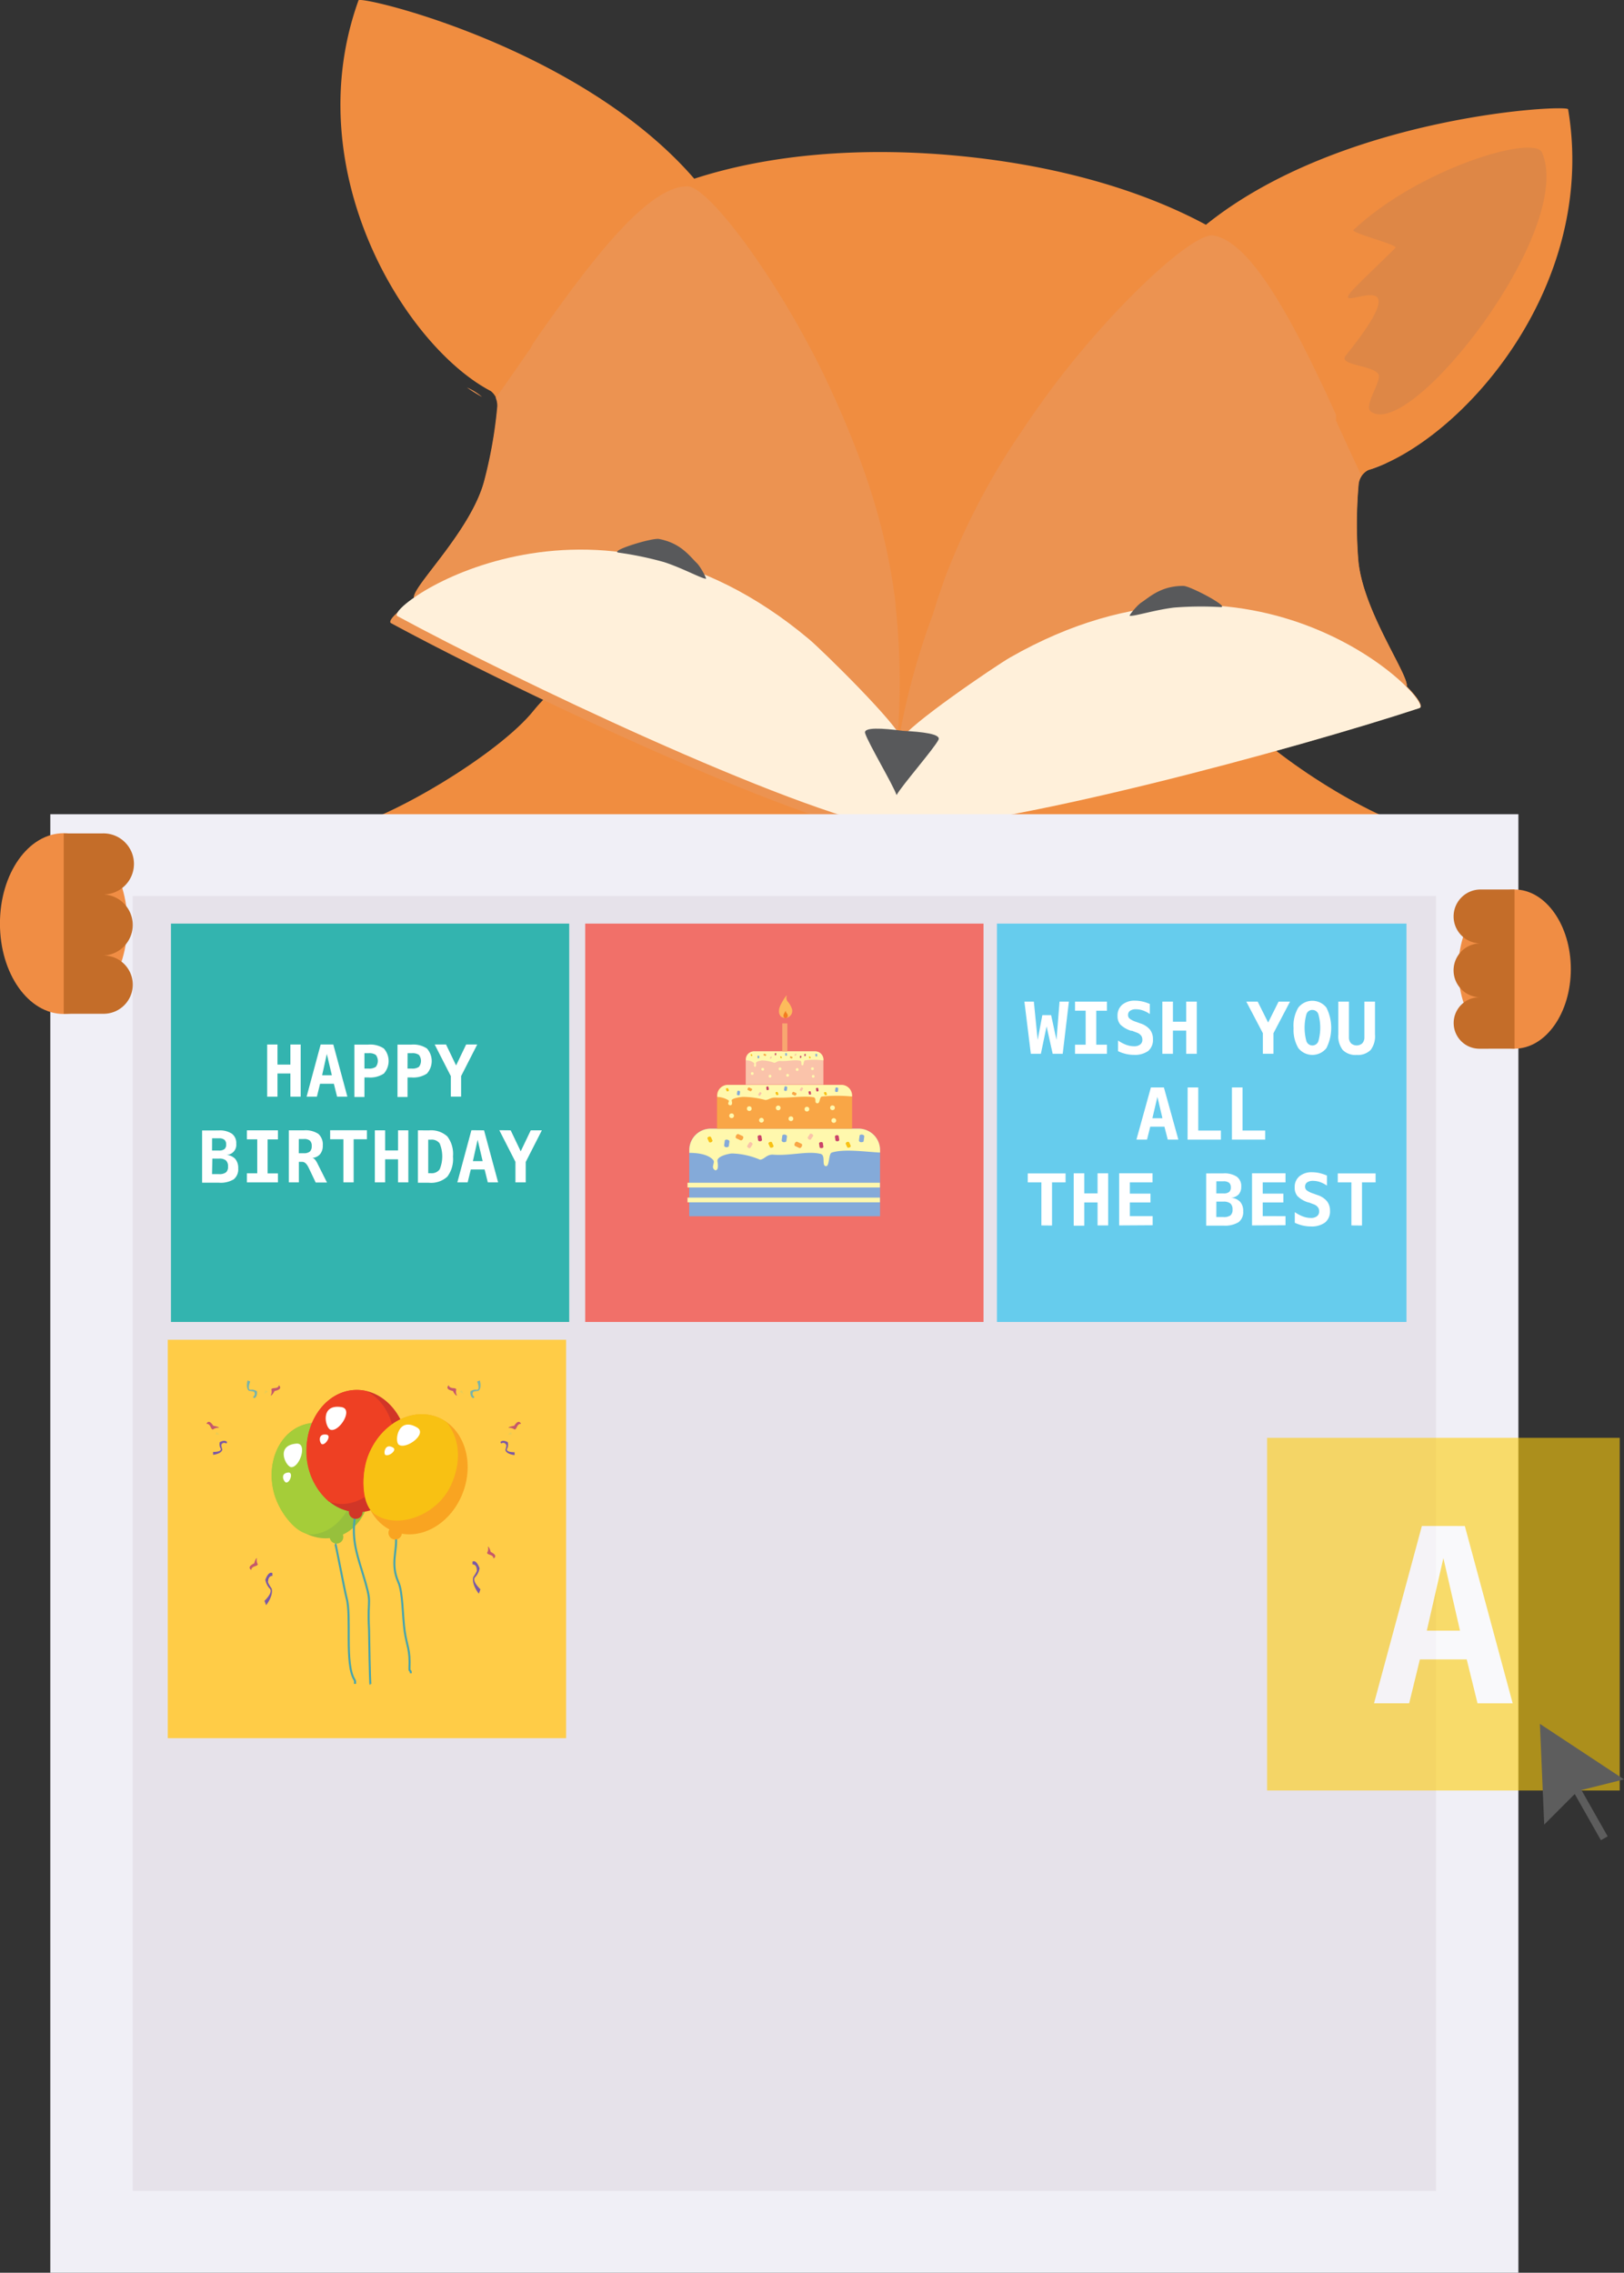 <svg id="Layer_1" data-name="Layer 1" xmlns="http://www.w3.org/2000/svg" viewBox="0 0 323.42 452.61"><rect x="0" y="0" width="323.42" height="452.61" fill="#333333" stroke="none"/><defs><style>.cls-1{fill:#f08d40;}.cls-1,.cls-14,.cls-15,.cls-16,.cls-17,.cls-19,.cls-2,.cls-20,.cls-22,.cls-23,.cls-26,.cls-27,.cls-28,.cls-3,.cls-30,.cls-31,.cls-32,.cls-33,.cls-34,.cls-35,.cls-4,.cls-5,.cls-8,.cls-9{fill-rule:evenodd;}.cls-2{fill:#ec9351;}.cls-3{fill:#fff0da;}.cls-4{fill:#58595b;}.cls-5{fill:#de8746;}.cls-6{fill:#f0eff6;}.cls-7{fill:#e6e2ea;}.cls-8{fill:#f08d44;}.cls-9{fill:#c46d29;}.cls-10{fill:#33b4af;}.cls-11,.cls-28{fill:#fff;}.cls-12{fill:#66cced;}.cls-13{fill:#f17069;}.cls-14{fill:#84aad9;}.cls-15,.cls-21{fill:#fff8ad;}.cls-16{fill:#f9a646;}.cls-17{fill:#fac3aa;}.cls-18{fill:#f8a770;}.cls-19{fill:#fcbb5b;}.cls-20{fill:#f37b20;}.cls-22{fill:#f8c113;}.cls-23{fill:#ca436a;}.cls-24{fill:#ffcc47;}.cls-25{fill:#97c03c;}.cls-26{fill:#a5cd39;}.cls-27{fill:none;stroke:#47a4ad;stroke-miterlimit:2.61;stroke-width:0.4px;}.cls-29{fill:#d13627;}.cls-30{fill:#ee4023;}.cls-31{fill:#f9a421;}.cls-32{fill:#77b3ab;}.cls-33{fill:#eacc55;}.cls-34{fill:#c5596a;}.cls-35{fill:#7b59a4;}.cls-36{opacity:0.6;}.cls-37{fill:#fdcd0d;}.cls-38{fill:#5d5d5d;}</style></defs><title>step2</title><path class="cls-1" d="M586.91,379.94c-53.38-2.25-129.55-29.09-108.15-33.27,9.7-1.9,31.59-15,38.49-23.62,12.12-15.1,38.34-15.67,69.66-15.7s57.53.6,69.66,15.7c6.88,8.58,27.61,21.72,37.33,23.62,21.38,4.19-53.63,31-107,33.27" transform="translate(-410.99 -181.53)"/><path class="cls-1" d="M589,345.57c-19.88-1.79-82.45-30.95-95.47-44.82-1.41-1.51,11.29-13.23,14-23.64a89.84,89.84,0,0,0,2.56-14.62,3.6,3.6,0,0,0-1.36-3.08c-17-8.89-38.6-43.81-26.34-77.82.35-1,44.12,9.25,66.86,35.53,15.12-4.92,33.24-6.31,51.77-4.63s36.13,6.26,50.13,13.8c27.07-21.8,71.95-24,72.13-23,6,35.66-21.53,66.15-39.81,71.87a3.58,3.58,0,0,0-1.9,2.79,90,90,0,0,0-.09,14.83c.76,10.73,11.16,24.53,9.51,25.76-15.29,11.32-82.06,28.85-102,27.06" transform="translate(-410.99 -181.53)"/><path class="cls-2" d="M493.46,300.53c-.32-2.21,11.49-13.42,14-23.42a89.84,89.84,0,0,0,2.56-14.62,4.15,4.15,0,0,0-.3-1.72c2.13-2.93,4.48-6.36,7-10l0,0,0,0,0,0,0,0,.06-.09,0,0,0,0,0,0,0,0,0,0,0,0,0,0,0,0,0,0,0,0h0l0,0,0,0,0,0,0,0,0,0,0,0,0-.05,0,0,0,0,0,0,0,0,0,0,0,0,0-.05,0,0,0,0,0,0,.3-.44,0,0,0,0,0,0,0-.05,0,0,0,0,0-.05,0,0,0,0,0,0c1.33-1.93,2.7-3.9,4.12-5.85.14-.19.29-.38.42-.59,9.21-12.82,19.22-25.12,26.33-24.95,4.32.1,18.55,19.28,27.9,39.2,6.77,14.42,10.82,26.8,12.81,39.08h0c.06.34.12.68.17,1v0c.06.42.12.86.18,1.28h0c.06.43.13.86.18,1.29h0c.06.44.1.87.15,1.3h0l0,.33h0a141.54,141.54,0,0,1,.39,26.38l0,.26h0v.09h0c0,.2,0,.39,0,.58h0c-.44,5.86-1.14,12-2.08,18.62-20.93-3.8-76.1-30.11-98.78-42.43-.62-.33.61-1.83,3.32-3.7m97-1.48.15,1.3c-.05-.43-.1-.86-.15-1.3m-82.2-39.87a10.83,10.83,0,0,0-3-1.87,31.58,31.58,0,0,0,3,1.87" transform="translate(-410.99 -181.53)"/><path class="cls-2" d="M597.37,295.3l0,.06Zm-2.1,6.38,0,0h0Zm18-36.86h0Zm77.84,53.49c.69-2.11-8.92-15.24-9.67-25.55a91.78,91.78,0,0,1,.1-14.83,3.91,3.91,0,0,1,.6-1.64c-1.56-3.27-3.28-7.05-5.09-11l0-.05,0,0,0,0,0,0,0-.05,0,0,0,0,0,0v0l0-.06,0,0,0,0,0-.05,0,0,0,0v0l0-.05v-.09l0,0,0,0v0l0,0,0-.05,0-.06,0,0,0,0,0,0,0-.05v0l0,0,0-.05,0,0,0,0,0,0,0,0v0l0-.07,0,0,0,0v-.05l0,0,0-.05v0l0-.05,0-.09,0,0,0,0,0-.05,0,0v0l0-.05,0-.05v0l0-.05,0,0h0v0l0-.05,0,0,0,0,0-.05,0,0,0,0c-.9-2-1.81-4-2.76-6h0v0h0l-.22-.44h0v0h0l0,0h0c-6.76-14.25-14.44-28.15-21.46-29.25-4.25-.66-21.7,15.66-34.45,33.6-1.18,1.67-2.33,3.31-3.39,4.93h0a139.25,139.25,0,0,0-15.9,30.47l0,.06c-.07.22-.15.45-.24.69h0c-.12.32-.23.64-.34,1h0c-.14.42-.28.83-.43,1.24h0c-.31.94-.6,1.88-.89,2.83h0c-.06.19-.11.38-.17.56l0,0A141.63,141.63,0,0,0,590.32,327l0,.24h0v0h0v.1h0v0h0c0,.18,0,.36-.06.55h0c-.63,5.85-1,12-1.29,18.69,21.28,0,80.25-16,104.77-24.11.66-.22-.26-1.91-2.58-4.24M683.91,275a11.37,11.37,0,0,1,3.28-1.31,34.82,34.82,0,0,1-3.28,1.31" transform="translate(-410.99 -181.53)"/><path class="cls-3" d="M588.92,346.66c-20.93-3.8-76.1-30.11-98.78-42.43-3-1.64,38.75-31.73,82,4.62,2.64,2.22,17.9,17.21,18.39,19.88,1-2.54,18.64-14.56,21.65-16.28,49-28,84.78,9,81.5,10.1-24.51,8.07-83.48,24.11-104.77,24.11" transform="translate(-410.99 -181.53)"/><path class="cls-4" d="M590.7,327.07c4,.19,7.8.64,7.18,1.8-.92,1.81-7.32,9.13-8.34,11-.66-2-5.66-10.36-6.26-12.33-.38-1.24,3.46-1,7.41-.48" transform="translate(-410.99 -181.53)"/><path class="cls-5" d="M718.09,211.91c-1.56-3.64-24.47,3.13-37.55,15.41-.67.62,9,2.94,8.35,3.57-2.49,2.52-5.9,5.65-8.45,8.33-5.64,6,15.13-7.46-1.46,13.15-1.58,1.95,5.63,1.88,6.56,3.75.62,1.27-3,6.19-1.57,7.34,7.77,6.1,40.79-36.06,34.12-51.55" transform="translate(-410.99 -181.53)"/><path class="cls-4" d="M638.35,301.47c-.91.59-2.61,2.68-2.36,2.7,1,.1,4.9-1.16,8.78-1.64a68.12,68.12,0,0,1,9.33-.1c1.83,0-6.07-4.21-7.44-4.22-4.4,0-6.57,2.1-8.3,3.26" transform="translate(-410.99 -181.53)"/><path class="cls-4" d="M549.78,293.68c.76.76,2,3.13,1.79,3.11-1-.1-4.59-2.09-8.3-3.31a67.65,67.65,0,0,0-9.13-1.9c-1.79-.36,6.76-3,8.11-2.71,4.32.83,6,3.33,7.53,4.81" transform="translate(-410.99 -181.53)"/><rect class="cls-6" x="10.02" y="162.15" width="292.37" height="290.46"/><rect class="cls-7" x="26.43" y="178.45" width="259.55" height="257.86"/><path class="cls-8" d="M701.42,374.52c0-8.75,5-15.85,11.19-15.85s11.21,7.1,11.21,15.85-5,15.85-11.21,15.85-11.19-7.1-11.19-15.85" transform="translate(-410.99 -181.53)"/><path class="cls-9" d="M712.61,390.37v-31.7h-6.77a5.36,5.36,0,0,0,0,10.73,5.37,5.37,0,0,0,0,10.74h-.23a5.12,5.12,0,1,0,0,10.24Z" transform="translate(-410.99 -181.53)"/><path class="cls-8" d="M436.36,365.46c0-9.92-5.68-18-12.69-18s-12.69,8-12.69,18,5.69,18,12.69,18,12.69-8,12.69-18" transform="translate(-410.99 -181.53)"/><path class="cls-9" d="M423.68,383.42V347.5h7.66a6.08,6.08,0,1,1,0,12.15,6.08,6.08,0,0,1,0,12.17h.29a5.8,5.8,0,0,1,0,11.6Z" transform="translate(-410.99 -181.53)"/><rect class="cls-10" x="34.05" y="183.93" width="79.31" height="79.33"/><path class="cls-11" d="M466.25,389.54v4h2.57v-4h2.05v10.39h-2.05v-4.62h-2.57v4.62H464.2V389.54Z" transform="translate(-410.99 -181.53)"/><path class="cls-11" d="M477.37,389.54l2.8,10.39h-2.05l-.64-2.57h-2.75l-.63,2.57h-2.05l2.8-10.39Zm-2.23,6.13h1.94l-1-4.25Z" transform="translate(-410.99 -181.53)"/><path class="cls-11" d="M484.34,389.56a4.9,4.9,0,0,1,3.09.77,3.75,3.75,0,0,1,0,5,4.92,4.92,0,0,1-3.09.77h-.77v3.89h-2V389.56Zm-.77,4.77h.84a2.24,2.24,0,0,0,1.42-.34,1.94,1.94,0,0,0,0-2.38,2.25,2.25,0,0,0-1.42-.34h-.84Z" transform="translate(-410.99 -181.53)"/><path class="cls-11" d="M492.92,389.56a4.91,4.91,0,0,1,3.09.77,3.75,3.75,0,0,1,0,5,4.93,4.93,0,0,1-3.09.77h-.77v3.89h-2V389.56Zm-.77,4.77H493a2.22,2.22,0,0,0,1.42-.34,1.94,1.94,0,0,0,0-2.38,2.23,2.23,0,0,0-1.42-.34h-.84Z" transform="translate(-410.99 -181.53)"/><path class="cls-11" d="M499.82,389.54l2,4.17,2-4.17h2.21l-3.21,6.29v4.09h-2.05v-4.09l-3.21-6.29Z" transform="translate(-410.99 -181.53)"/><path class="cls-11" d="M454.56,406.65a4.34,4.34,0,0,1,2.61.65,2.31,2.31,0,0,1,.87,2,2,2,0,0,1-2,2.22,2.67,2.67,0,0,1,1.79.79,2.77,2.77,0,0,1,.6,1.9,2.55,2.55,0,0,1-.9,2.18,5,5,0,0,1-2.94.67h-3.35v-10.4Zm-1.34,4h1.36a1.72,1.72,0,0,0,1.11-.28,1.12,1.12,0,0,0,.34-.92,1.16,1.16,0,0,0-.34-.93,1.64,1.64,0,0,0-1.1-.3h-1.36Zm0,4.7h1.36A2.17,2.17,0,0,0,456,415a1.45,1.45,0,0,0,.4-1.16,1.55,1.55,0,0,0-.41-1.21,2,2,0,0,0-1.35-.37h-1.36Z" transform="translate(-410.99 -181.53)"/><path class="cls-11" d="M460.16,406.63h6.18v1.81h-2.06v6.77h2.06V417h-6.18v-1.81h2.06v-6.77h-2.06Z" transform="translate(-410.99 -181.53)"/><path class="cls-11" d="M473.14,412.11a1,1,0,0,1,.53.29,3.59,3.59,0,0,1,.56.88l1.88,3.74h-2.25l-1.25-2.63-.15-.3q-.55-1.18-1.29-1.18h-.66V417h-2V406.63h3a4.6,4.6,0,0,1,2.88.71,2.8,2.8,0,0,1,.88,2.31,2.6,2.6,0,0,1-.52,1.71,2.23,2.23,0,0,1-1.5.76Zm-2.65-.92h1a1.79,1.79,0,0,0,1.21-.33,1.42,1.42,0,0,0,.37-1.09,1.4,1.4,0,0,0-.36-1.09,1.81,1.81,0,0,0-1.21-.32h-1Z" transform="translate(-410.99 -181.53)"/><path class="cls-11" d="M479.38,417v-8.59h-2.64v-1.8h7.32v1.8h-2.64V417Z" transform="translate(-410.99 -181.53)"/><path class="cls-11" d="M487.69,406.63v4h2.57v-4h2.05V417h-2.05V412.4h-2.57V417h-2.05V406.63Z" transform="translate(-410.99 -181.53)"/><path class="cls-11" d="M496.42,406.64a4.79,4.79,0,0,1,3.66,1.21,5.76,5.76,0,0,1,1.12,4,5.82,5.82,0,0,1-1.12,4,4.77,4.77,0,0,1-3.66,1.22h-2.2V406.63Zm-.15,8.53h.55a1.93,1.93,0,0,0,1.73-.77,6.72,6.72,0,0,0,0-5.16,1.93,1.93,0,0,0-1.73-.75h-.55Z" transform="translate(-410.99 -181.53)"/><path class="cls-11" d="M507.39,406.63,510.19,417h-2.05l-.64-2.57h-2.75l-.63,2.57h-2.05l2.8-10.39Zm-2.22,6.13h1.94l-1-4.25Z" transform="translate(-410.99 -181.53)"/><path class="cls-11" d="M512.69,406.63l2,4.18,2-4.18h2.21l-3.21,6.3V417h-2.05v-4.09l-3.21-6.3Z" transform="translate(-410.99 -181.53)"/><rect class="cls-12" x="198.54" y="183.93" width="81.56" height="79.33"/><path class="cls-11" d="M616.88,381l.76,7.62.93-4.93h1.75l1.07,4.93L622,381h1.86l-1.23,10.39h-2l-1.21-5.46-1.14,5.46h-2L615,381Z" transform="translate(-410.99 -181.53)"/><path class="cls-11" d="M625.08,381h6.36v1.81h-2.13v6.77h2.13v1.81h-6.36v-1.81h2.12V382.8h-2.12Z" transform="translate(-410.99 -181.53)"/><path class="cls-11" d="M636.29,386.82a5.43,5.43,0,0,1-2.17-1.24,2.55,2.55,0,0,1-.57-1.75,2.77,2.77,0,0,1,.93-2.21,3.79,3.79,0,0,1,2.56-.81,6.59,6.59,0,0,1,1.48.17,6.06,6.06,0,0,1,.74.21c.24.08.48.17.72.28v2a5.82,5.82,0,0,0-1.37-.71,4.34,4.34,0,0,0-1.39-.24,1.93,1.93,0,0,0-1.17.3,1,1,0,0,0-.41.85.93.93,0,0,0,.31.71,3.91,3.91,0,0,0,1.24.63l.91.33a4.08,4.08,0,0,1,1.89,1.22,3,3,0,0,1,.61,1.92,2.86,2.86,0,0,1-.95,2.35,4.55,4.55,0,0,1-2.88.77,6.88,6.88,0,0,1-1.59-.19c-.27-.07-.53-.14-.78-.23a8,8,0,0,1-.75-.32v-2.12a7.31,7.31,0,0,0,1.64.87,4.63,4.63,0,0,0,1.56.28,1.89,1.89,0,0,0,1.21-.35,1.15,1.15,0,0,0,.43-1,1.28,1.28,0,0,0-.29-.82,1.84,1.84,0,0,0-.84-.56l-1-.38Z" transform="translate(-410.99 -181.53)"/><path class="cls-11" d="M644.58,381v4h2.64v-4h2.11v10.39h-2.11v-4.62h-2.64v4.62h-2.11V381Z" transform="translate(-410.99 -181.53)"/><path class="cls-11" d="M661.46,381l2.08,4.17,2.08-4.17h2.28l-3.3,6.29v4.09h-2.11v-4.09l-3.3-6.29Z" transform="translate(-410.99 -181.53)"/><path class="cls-11" d="M668.6,386.2a7.09,7.09,0,0,1,.94-4,3.56,3.56,0,0,1,5.61,0,9,9,0,0,1,0,8.05,3.56,3.56,0,0,1-5.6,0,7.11,7.11,0,0,1-.94-4Zm3.75-3.55a1.24,1.24,0,0,0-1.18.84,10.07,10.07,0,0,0,0,5.41,1.26,1.26,0,0,0,2.37,0,9.9,9.9,0,0,0,0-5.41,1.24,1.24,0,0,0-1.19-.83Z" transform="translate(-410.99 -181.53)"/><path class="cls-11" d="M677.52,381h2.11v7.07a1.71,1.71,0,0,0,.41,1.22,1.68,1.68,0,0,0,2.26,0,1.73,1.73,0,0,0,.41-1.22V381h2.11v6.55a4.51,4.51,0,0,1-.86,3.07,3.6,3.6,0,0,1-2.79,1,3.56,3.56,0,0,1-2.78-1,4.5,4.5,0,0,1-.87-3.07Z" transform="translate(-410.99 -181.53)"/><path class="cls-11" d="M642.78,398.09l2.88,10.39h-2.11l-.66-2.57h-2.83l-.64,2.57h-2.11l2.88-10.39Zm-2.29,6.13h2l-1-4.25Z" transform="translate(-410.99 -181.53)"/><path class="cls-11" d="M647.51,398.09h2.11v8.58h4.51v1.81h-6.63Z" transform="translate(-410.99 -181.53)"/><path class="cls-11" d="M656.33,398.09h2.11v8.58h4.51v1.81h-6.62Z" transform="translate(-410.99 -181.53)"/><path class="cls-11" d="M618.38,425.57V417h-2.71v-1.79h7.53V417H620.5v8.59Z" transform="translate(-410.99 -181.53)"/><path class="cls-11" d="M626.93,415.19v4h2.64v-4h2.11v10.38h-2.11V421h-2.64v4.62h-2.11V415.19Z" transform="translate(-410.99 -181.53)"/><path class="cls-11" d="M633.87,425.57V415.19h6.65V417H636v2.24h4.11V421H636v2.72h4.54v1.81Z" transform="translate(-410.99 -181.53)"/><path class="cls-11" d="M654.6,415.2a4.55,4.55,0,0,1,2.68.65,2.28,2.28,0,0,1,.9,2,2.2,2.2,0,0,1-.53,1.56,2.32,2.32,0,0,1-1.54.65,2.75,2.75,0,0,1,1.84.79,2.67,2.67,0,0,1,.62,1.9,2.5,2.5,0,0,1-.93,2.18,5.22,5.22,0,0,1-3,.68h-3.44v-10.4Zm-1.38,4h1.4a1.8,1.8,0,0,0,1.14-.28,1.12,1.12,0,0,0,.35-.92,1.16,1.16,0,0,0-.35-.93,1.75,1.75,0,0,0-1.13-.29h-1.4Zm0,4.7h1.4a2.25,2.25,0,0,0,1.42-.33,1.43,1.43,0,0,0,.41-1.16,1.54,1.54,0,0,0-.42-1.21,2.12,2.12,0,0,0-1.4-.37h-1.4Z" transform="translate(-410.99 -181.53)"/><path class="cls-11" d="M660.33,425.57V415.19H667V417h-4.54v2.24h4.11V421h-4.11v2.72H667v1.81Z" transform="translate(-410.99 -181.53)"/><path class="cls-11" d="M671.57,421a5.36,5.36,0,0,1-2.17-1.25,2.53,2.53,0,0,1-.57-1.75,2.75,2.75,0,0,1,.93-2.21,3.76,3.76,0,0,1,2.55-.81,6.66,6.66,0,0,1,1.48.17,6.78,6.78,0,0,1,.73.21,7.72,7.72,0,0,1,.73.28v2a6.07,6.07,0,0,0-1.38-.71,4.25,4.25,0,0,0-1.39-.24,2,2,0,0,0-1.17.3,1,1,0,0,0-.41.86.94.94,0,0,0,.3.71,4.13,4.13,0,0,0,1.25.63l.91.33a4.1,4.1,0,0,1,1.89,1.22,3,3,0,0,1,.61,1.92,2.83,2.83,0,0,1-1,2.34,4.54,4.54,0,0,1-2.88.77,7.08,7.08,0,0,1-1.59-.19c-.26-.06-.53-.15-.78-.23a7.86,7.86,0,0,1-.76-.31v-2.12a7.07,7.07,0,0,0,1.64.87,4.54,4.54,0,0,0,1.57.29,1.88,1.88,0,0,0,1.21-.35,1.16,1.16,0,0,0,.43-1,1.24,1.24,0,0,0-.28-.82,1.82,1.82,0,0,0-.84-.56l-1-.38Z" transform="translate(-410.99 -181.53)"/><path class="cls-11" d="M680.12,425.57V417h-2.71v-1.79h7.53V417h-2.71v8.59Z" transform="translate(-410.99 -181.53)"/><rect class="cls-13" x="116.54" y="183.93" width="79.33" height="79.33"/><path class="cls-14" d="M552.5,406.3H582a4.27,4.27,0,0,1,4.25,4.25v13.19h-38V410.55A4.26,4.26,0,0,1,552.5,406.3Z" transform="translate(-410.99 -181.53)"/><path class="cls-15" d="M552.5,406.3H582a4.27,4.27,0,0,1,4.25,4.25v.51c-3.16-.17-7.14-.77-9.61,0-.66.2-.43,2.68-1.12,2.71-1,0,0-2.18-1.12-2.45-2.57-.63-6.1.42-9.38.16-1.36-.11-1.77.94-2.67,1a15.1,15.1,0,0,0-5.61-1.24c-.36,0-3.05.49-2.87,1.55.23,1.36,0,1.8-.43,1.8-1-.52,0-1.45-.38-2-.79-1-2.63-1.48-4.79-1.47v-.51A4.26,4.26,0,0,1,552.5,406.3Z" transform="translate(-410.99 -181.53)"/><path class="cls-16" d="M555.91,397.58h22.64a2.13,2.13,0,0,1,2.13,2.13v6.6h-26.9v-6.6A2.13,2.13,0,0,1,555.91,397.58Z" transform="translate(-410.99 -181.53)"/><path class="cls-15" d="M555.91,397.58h22.64a2.13,2.13,0,0,1,2.13,2.13v.19a29.72,29.72,0,0,0-6,0c-.52.1-.35,1.34-.88,1.35-.82,0,0-1.09-.89-1.22-2-.31-4.81.21-7.4.08-1.08-.05-1.4.47-2.11.48a17.51,17.51,0,0,0-4.42-.62c-.28,0-2.41.24-2.27.77.18.69,0,.91-.34.91-.78-.26,0-.73-.3-1a4.55,4.55,0,0,0-2.24-.67v-.32A2.13,2.13,0,0,1,555.91,397.58Z" transform="translate(-410.99 -181.53)"/><path class="cls-17" d="M561.13,390.91h12.22a1.63,1.63,0,0,1,1.62,1.62v5H559.5v-5A1.63,1.63,0,0,1,561.13,390.91Z" transform="translate(-410.99 -181.53)"/><path class="cls-15" d="M561.13,390.91h12.22a1.63,1.63,0,0,1,1.62,1.62v.17a13.76,13.76,0,0,0-3.69,0c-.28.08-.19,1-.47,1-.45,0,0-.83-.49-.94-1.11-.24-2.62.16-4,.06-.59,0-.77.36-1.16.36a7,7,0,0,0-2.41-.47c-.15,0-1.31.19-1.23.59s0,.69-.18.69c-.42-.2,0-.55-.17-.75a2.42,2.42,0,0,0-1.62-.55v-.21A1.63,1.63,0,0,1,561.13,390.91Z" transform="translate(-410.99 -181.53)"/><rect class="cls-18" x="155.79" y="203.81" width="1.01" height="5.57"/><path class="cls-19" d="M567.87,381a4.11,4.11,0,0,1,.84,1.45,1.39,1.39,0,0,1-1.32,1.79c-1.33,0-1.47-1.33-1.06-2.31s1.43-2.49,1.34-2.09A1.19,1.19,0,0,0,567.87,381Z" transform="translate(-410.99 -181.53)"/><path class="cls-20" d="M567.59,383.2a1.43,1.43,0,0,1,.27.48.45.45,0,0,1-.43.58c-.43,0-.48-.44-.35-.75s.47-.81.44-.68A.38.38,0,0,0,567.59,383.2Z" transform="translate(-410.99 -181.53)"/><circle class="cls-21" cx="145.7" cy="222.2" r="0.47"/><circle class="cls-21" cx="149.22" cy="220.78" r="0.47"/><path class="cls-15" d="M562.63,405.09a.47.47,0,1,0-.47-.47A.47.47,0,0,0,562.63,405.09Z" transform="translate(-410.99 -181.53)"/><circle class="cls-21" cx="154.98" cy="220.64" r="0.47"/><circle class="cls-21" cx="157.51" cy="222.79" r="0.47"/><circle class="cls-21" cx="160.7" cy="220.88" r="0.47"/><circle class="cls-21" cx="165.79" cy="220.61" r="0.47"/><circle class="cls-21" cx="166.05" cy="223.15" r="0.47"/><circle class="cls-21" cx="149.81" cy="213.79" r="0.28"/><path class="cls-15" d="M562.89,394.75a.28.28,0,1,0,0-.56.28.28,0,1,0,0,.56Z" transform="translate(-410.99 -181.53)"/><circle class="cls-21" cx="153.35" cy="214.32" r="0.28"/><circle class="cls-21" cx="155.34" cy="212.86" r="0.28"/><circle class="cls-21" cx="156.85" cy="214.14" r="0.28"/><path class="cls-15" d="M569.75,394.81a.28.28,0,0,0,.28-.28.28.28,0,0,0-.28-.29.29.29,0,0,0-.28.29A.28.28,0,0,0,569.75,394.81Z" transform="translate(-410.99 -181.53)"/><circle class="cls-21" cx="161.8" cy="212.83" r="0.28"/><circle class="cls-21" cx="161.95" cy="214.35" r="0.28"/><rect class="cls-21" x="136.92" y="238.5" width="38.31" height="0.94"/><rect class="cls-21" x="136.92" y="235.54" width="38.31" height="0.94"/><path class="cls-22" d="M552.63,409h0c-.19.08-.39.05-.44-.06l-.31-.68c-.05-.11.06-.28.25-.35s.39-.05.44.06l.31.68C552.93,408.73,552.82,408.89,552.63,409Z" transform="translate(-410.99 -181.53)"/><path class="cls-14" d="M555.63,410h0c-.26,0-.45-.21-.43-.37l.13-.94c0-.16.25-.25.51-.2s.45.21.42.37l-.13.94C556.11,409.92,555.88,410,555.63,410Z" transform="translate(-410.99 -181.53)"/><path class="cls-16" d="M557.57,407.68h0c.11-.23.33-.37.47-.3l.86.4c.15.07.16.31.05.54s-.33.37-.47.3l-.86-.4C557.47,408.16,557.45,407.92,557.57,407.68Z" transform="translate(-410.99 -181.53)"/><path class="cls-17" d="M560,410.11h0c-.17-.12-.26-.3-.19-.41l.41-.64c.07-.11.27-.1.44,0s.26.3.19.41l-.42.64C560.36,410.23,560.16,410.23,560,410.11Z" transform="translate(-410.99 -181.53)"/><path class="cls-23" d="M562.4,408.81h0c-.21,0-.39-.06-.42-.18l-.11-.75c0-.13.14-.25.35-.28s.4.06.41.19l.11.75C562.76,408.66,562.61,408.78,562.4,408.81Z" transform="translate(-410.99 -181.53)"/><path class="cls-22" d="M564.78,410.05h0c-.19.08-.39.05-.44-.06l-.31-.68c-.05-.11.06-.28.25-.35s.4-.05.44.06l.31.68C565.08,409.81,565,410,564.78,410.05Z" transform="translate(-410.99 -181.53)"/><path class="cls-14" d="M567.09,409h0c-.26,0-.45-.21-.43-.37l.13-.94c0-.16.26-.25.51-.21s.45.21.42.37l-.13.94C567.57,408.93,567.35,409,567.09,409Z" transform="translate(-410.99 -181.53)"/><path class="cls-16" d="M569.27,409.21h0c.12-.23.33-.37.48-.3l.86.4c.15.07.17.31.05.54s-.32.37-.47.3l-.86-.4C569.18,409.69,569.15,409.44,569.27,409.21Z" transform="translate(-410.99 -181.53)"/><path class="cls-17" d="M572.05,408.42h0c-.17-.12-.25-.3-.19-.41l.42-.64c.07-.11.26-.1.44,0s.26.31.19.41l-.42.64C572.43,408.55,572.23,408.53,572.05,408.42Z" transform="translate(-410.99 -181.53)"/><path class="cls-23" d="M574.63,410.18h0c-.2,0-.39-.05-.41-.18l-.12-.75c0-.13.14-.25.35-.28s.4.06.41.18l.11.76C575,410,574.84,410.16,574.63,410.18Z" transform="translate(-410.99 -181.53)"/><path class="cls-23" d="M577.79,408.81h0c-.21,0-.4-.06-.41-.18l-.12-.75c0-.13.14-.25.34-.28s.4.06.42.19l.11.75C578.15,408.66,578,408.78,577.79,408.81Z" transform="translate(-410.99 -181.53)"/><path class="cls-22" d="M580.15,410.05h0c-.19.08-.39.05-.43-.06l-.31-.68c0-.11.06-.28.25-.35s.39-.05.44.06l.31.68C580.46,409.81,580.35,410,580.15,410.05Z" transform="translate(-410.99 -181.53)"/><path class="cls-14" d="M582.47,409h0c-.25,0-.45-.21-.42-.37l.13-.94c0-.16.25-.25.51-.21s.45.21.42.37l-.13.94C583,408.93,582.73,409,582.47,409Z" transform="translate(-410.99 -181.53)"/><path class="cls-22" d="M556,398.86h0c-.11,0-.23,0-.26,0l-.19-.4c0-.07,0-.16.16-.21s.22,0,.26,0l.19.41C556.15,398.72,556.08,398.82,556,398.86Z" transform="translate(-410.99 -181.53)"/><path class="cls-14" d="M558,399.65h0c-.15,0-.26-.12-.26-.22l.08-.55c0-.1.15-.15.3-.13s.26.13.26.22l-.08.56C558.32,399.62,558.18,399.68,558,399.65Z" transform="translate(-410.99 -181.53)"/><path class="cls-16" d="M559.91,398.28h0c.06-.14.19-.22.28-.18l.51.24c.09,0,.1.19,0,.32s-.2.22-.28.18l-.51-.24C559.85,398.57,559.84,398.42,559.91,398.28Z" transform="translate(-410.99 -181.53)"/><path class="cls-17" d="M562.12,399.7h0c-.1-.07-.15-.18-.11-.25l.25-.38c0-.07.15-.06.26,0s.15.18.11.24l-.25.38C562.33,399.78,562.22,399.77,562.12,399.7Z" transform="translate(-410.99 -181.53)"/><path class="cls-23" d="M563.9,398.63h0c-.13,0-.23,0-.25-.11l-.06-.45c0-.08.08-.15.2-.17s.24,0,.25.11l.07.45C564.12,398.54,564,398.61,563.9,398.63Z" transform="translate(-410.99 -181.53)"/><path class="cls-22" d="M565.87,399.61h0c-.11,0-.22,0-.26,0l-.18-.4c0-.07,0-.16.15-.21s.23,0,.26,0l.18.41C566.06,399.46,566,399.56,565.87,399.61Z" transform="translate(-410.99 -181.53)"/><path class="cls-14" d="M567.39,398.78h0c-.15,0-.27-.12-.26-.22l.09-.56c0-.09.14-.15.3-.12s.26.12.25.22l-.08.56C567.69,398.75,567.55,398.81,567.39,398.78Z" transform="translate(-410.99 -181.53)"/><path class="cls-16" d="M568.77,399.15h0c.07-.14.19-.22.28-.18l.5.24c.09,0,.1.18,0,.33s-.2.22-.28.18l-.51-.24C568.7,399.44,568.69,399.29,568.77,399.15Z" transform="translate(-410.99 -181.53)"/><path class="cls-17" d="M570.39,398.76h0c-.1-.07-.15-.18-.11-.25l.25-.38c0-.07.16-.06.27,0s.15.18.1.25l-.24.38C570.62,398.84,570.49,398.83,570.39,398.76Z" transform="translate(-410.99 -181.53)"/><path class="cls-23" d="M572.34,399.52h0c-.13,0-.24,0-.25-.11L572,399c0-.07.08-.15.2-.16s.24,0,.24.11l.07.45C572.55,399.43,572.46,399.5,572.34,399.52Z" transform="translate(-410.99 -181.53)"/><path class="cls-23" d="M573.8,398.89h0c-.12,0-.23,0-.24-.11l-.07-.45c0-.08.08-.15.2-.16s.24,0,.25.11l.07.45C574,398.81,573.92,398.88,573.8,398.89Z" transform="translate(-410.99 -181.53)"/><path class="cls-22" d="M575.53,399.64h0c-.11,0-.23,0-.26,0l-.19-.41c0-.07,0-.16.15-.21s.23,0,.26,0l.18.41C575.7,399.49,575.64,399.59,575.53,399.64Z" transform="translate(-410.99 -181.53)"/><path class="cls-14" d="M577.55,399h0c-.16,0-.27-.13-.26-.22l.08-.56c0-.09.15-.15.3-.12s.26.12.26.22l-.08.56C577.83,399,577.69,399,577.55,399Z" transform="translate(-410.99 -181.53)"/><path class="cls-22" d="M560.75,391.83h0c-.07,0-.14,0-.16,0l-.12-.24s0-.1.09-.12.14,0,.15,0l.11.24S560.81,391.8,560.75,391.83Z" transform="translate(-410.99 -181.53)"/><path class="cls-14" d="M562,392.3h0c-.09,0-.15-.08-.14-.13l0-.33c0-.06.09-.09.18-.08s.16.08.15.13l0,.33C562.14,392.28,562.05,392.31,562,392.3Z" transform="translate(-410.99 -181.53)"/><path class="cls-16" d="M563.08,391.49h0c0-.08.12-.13.16-.11l.3.14c.06,0,.06.11,0,.19s-.11.13-.16.11l-.31-.14S563,391.57,563.08,391.49Z" transform="translate(-410.99 -181.53)"/><path class="cls-17" d="M564.39,392.33h0c-.06,0-.09-.11-.06-.14l.14-.23s.09,0,.16,0,.09.11.06.15l-.15.23S564.45,392.37,564.39,392.33Z" transform="translate(-410.99 -181.53)"/><path class="cls-23" d="M565.45,391.69h0c-.07,0-.14,0-.15-.07l0-.26s0-.09.12-.1.14,0,.15.06l0,.27S565.52,391.68,565.45,391.69Z" transform="translate(-410.99 -181.53)"/><path class="cls-22" d="M566.62,392.27h0c-.06,0-.14,0-.15,0l-.12-.24s0-.1.09-.13.14,0,.15,0l.11.24S566.69,392.24,566.62,392.27Z" transform="translate(-410.99 -181.53)"/><path class="cls-14" d="M567.52,391.78h0c-.09,0-.15-.07-.15-.13l0-.33c0-.05.09-.09.18-.07s.16.07.15.13l0,.33C567.69,391.77,567.61,391.8,567.52,391.78Z" transform="translate(-410.99 -181.53)"/><path class="cls-16" d="M568.33,392h0c0-.08.12-.13.16-.11l.3.14c.05,0,.06.11,0,.19s-.12.13-.16.11l-.3-.14C568.3,392.17,568.3,392.09,568.33,392Z" transform="translate(-410.99 -181.53)"/><path class="cls-17" d="M569.3,391.77h0c-.06,0-.09-.11-.07-.15l.15-.23s.09,0,.15,0,.09.11.06.15l-.14.22S569.36,391.81,569.3,391.77Z" transform="translate(-410.99 -181.53)"/><path class="cls-23" d="M570.45,392.22h0a.13.13,0,0,1-.15-.06l0-.27s0-.09.12-.1.14,0,.15.07l0,.27S570.53,392.21,570.45,392.22Z" transform="translate(-410.99 -181.53)"/><path class="cls-23" d="M571.32,391.85h0c-.07,0-.14,0-.14-.07l0-.27s0-.09.12-.1.14,0,.15.07l0,.27S571.4,391.84,571.32,391.85Z" transform="translate(-410.99 -181.53)"/><path class="cls-22" d="M572.35,392.29h0c-.06,0-.14,0-.16,0l-.1-.24s0-.09.09-.12.14,0,.15,0l.11.24S572.41,392.26,572.35,392.29Z" transform="translate(-410.99 -181.53)"/><path class="cls-14" d="M573.54,391.92h0c-.09,0-.15-.07-.15-.13l0-.33c0-.05.09-.09.18-.07s.15.07.15.13l0,.33C573.71,391.9,573.63,391.94,573.54,391.92Z" transform="translate(-410.99 -181.53)"/><rect class="cls-24" x="33.41" y="266.81" width="79.33" height="79.34"/><ellipse class="cls-25" cx="474.89" cy="476.43" rx="9.65" ry="11.64" transform="translate(-521.82 -35.92) rotate(-15.64)"/><path class="cls-26" d="M471.76,465.22a8.17,8.17,0,0,1,2.16-.3c4.51,1.23,7,5.33,7.69,9.35,1.1,6-3.12,12.54-8.44,12.82-3.54.18-6.76-5.13-7.58-8.06C463.86,472.84,466.63,466.66,471.76,465.22Z" transform="translate(-410.99 -181.53)"/><path class="cls-27" d="M481.83,482.68l-.12.73c-.7,4.26.19,7.14,1.38,11,2.26,7.38,1,4.45,1.4,11.72,0,.83.16,10.8.28,10.84" transform="translate(-410.99 -181.53)"/><path class="cls-28" d="M469,473.71c-1,0-3.29-4.31,1-4.69C472.31,468.81,470.72,473.75,469,473.71Z" transform="translate(-410.99 -181.53)"/><path class="cls-28" d="M468,476.77c-.44,0-1.39-1.82.4-2C469.45,474.7,468.78,476.79,468,476.77Z" transform="translate(-410.99 -181.53)"/><ellipse class="cls-29" cx="481.83" cy="482.68" rx="1.34" ry="1.36" transform="translate(-501.54 671.98) rotate(-77.99)"/><path class="cls-27" d="M489.75,486.78l.09.84c.27,2.78-1.14,5.35.49,9,.9,2,.82,6.77,1.25,9.77s1.13,3.55.95,7.42c0,.74.27.14.27.94" transform="translate(-410.99 -181.53)"/><path class="cls-27" d="M477.75,488.94c.14.06,1.87,9.43,2.27,10.87,1,3.57-.4,13.11,1.54,16.19.21.34.13.48.13.87" transform="translate(-410.99 -181.53)"/><ellipse class="cls-29" cx="482.15" cy="470.51" rx="10.1" ry="12.18" transform="translate(-424.65 -167.11) rotate(-1.69)"/><path class="cls-30" d="M481.8,458.34a8.52,8.52,0,0,1,2.27.24c4.28,2.39,5.72,7.16,5.45,11.44-.42,6.83-7.2,12.74-13,10.56a13.07,13.07,0,0,1-4.51-9.77C471.86,464.09,476.22,458.5,481.8,458.34Z" transform="translate(-410.99 -181.53)"/><path class="cls-31" d="M490,485.48a1.34,1.34,0,1,1-1.61,1A1.35,1.35,0,0,1,490,485.48Z" transform="translate(-410.99 -181.53)"/><path class="cls-31" d="M497.92,463.68c5.24,1.9,7.63,8.58,5.33,14.9s-8.41,9.9-13.65,8S482,478,484.26,471.67,492.67,461.77,497.92,463.68Z" transform="translate(-410.99 -181.53)"/><path class="cls-28" d="M476.84,466.27c-1.06-.29-2.25-5.21,2.15-4.52C481.46,462.13,478.58,466.74,476.84,466.27Z" transform="translate(-410.99 -181.53)"/><path class="cls-28" d="M475.11,469.14c-.44-.12-1-2.2.91-1.91C477.06,467.39,475.85,469.34,475.11,469.14Z" transform="translate(-410.99 -181.53)"/><path class="cls-22" d="M497.92,463.68a8.59,8.59,0,0,1,2,1.07c3.09,3.8,2.67,8.76.84,12.65-2.72,5.78-10.3,8.77-15,5.76-3.12-2-2.63-8.49-1.54-11.48C486.55,465.35,492.67,461.77,497.92,463.68Z" transform="translate(-410.99 -181.53)"/><path class="cls-28" d="M490.39,469.22c-.87-.66-.18-5.67,3.66-3.41C496.2,467.08,491.82,470.31,490.39,469.22Z" transform="translate(-410.99 -181.53)"/><path class="cls-28" d="M487.71,471.25c-.37-.28-.07-2.4,1.55-1.44C490.17,470.34,488.33,471.71,487.71,471.25Z" transform="translate(-410.99 -181.53)"/><ellipse class="cls-25" cx="478.03" cy="487.63" rx="1.34" ry="1.36" transform="translate(-510.24 670.85) rotate(-77.86)"/><path class="cls-32" d="M505.47,459.74l-.2.23s-.71-.13-.58-1.37a1.7,1.7,0,0,1,1.17-.31s.87.27.16-1.64l.53-.21s.46,1.66-.33,2.08c0,0-1.06.08-1,.24C505.23,458.77,504.83,459.23,505.47,459.74Z" transform="translate(-410.99 -181.53)"/><polygon class="cls-33" points="92.26 277.58 91.54 277.16 91.97 276.84 92.26 277.58"/><path class="cls-34" d="M502,459.45a1.62,1.62,0,0,1-.15-1.18s.13-.25-.62-.31c0,0-.8,0-.86-.56,0,0-1,.76.84,1.14C501.17,458.56,501.69,459.52,502,459.45Z" transform="translate(-410.99 -181.53)"/><path class="cls-35" d="M510.78,469l-.14-.27s.35-.61,1.47,0A1.74,1.74,0,0,1,512,470s-.56.72,1.47.74v.57s-1.72-.17-1.83-1.06c0,0,.32-1,.14-1C511.75,469.18,511.48,468.64,510.78,469Z" transform="translate(-410.99 -181.53)"/><polygon class="cls-33" points="101.13 285.69 101.78 285.17 101.93 285.68 101.13 285.69"/><path class="cls-34" d="M512.26,465.89a1.61,1.61,0,0,1,1.15.29s.19.21.51-.46c0,0,.3-.75.83-.61,0,0-.36-1.17-1.37.37C513.38,465.48,512.29,465.62,512.26,465.89Z" transform="translate(-410.99 -181.53)"/><path class="cls-32" d="M461.38,459.74l.2.23s.71-.13.58-1.37a1.71,1.71,0,0,0-1.18-.31s-.87.27-.16-1.64l-.53-.21s-.45,1.66.34,2.08c0,0,1.05.08,1,.24C461.62,458.77,462,459.23,461.38,459.74Z" transform="translate(-410.99 -181.53)"/><polygon class="cls-33" points="52.61 277.58 53.33 277.16 52.9 276.84 52.61 277.58"/><path class="cls-34" d="M464.89,459.45a1.59,1.59,0,0,0,.15-1.18s-.13-.25.62-.31c0,0,.81,0,.86-.56,0,0,1,.76-.84,1.14C465.68,458.56,465.16,459.52,464.89,459.45Z" transform="translate(-410.99 -181.53)"/><path class="cls-35" d="M456.08,469l.14-.27s-.35-.61-1.47,0a1.77,1.77,0,0,0,.14,1.21s.57.72-1.46.74v.57s1.71-.17,1.83-1.06c0,0-.32-1-.14-1C455.1,469.18,455.38,468.64,456.08,469Z" transform="translate(-410.99 -181.53)"/><polygon class="cls-33" points="43.74 285.69 43.1 285.17 42.94 285.68 43.74 285.69"/><path class="cls-34" d="M454.59,465.89a1.62,1.62,0,0,0-1.15.29s-.18.21-.5-.46c0,0-.3-.75-.83-.61,0,0,.36-1.17,1.37.37C453.47,465.48,454.56,465.62,454.59,465.89Z" transform="translate(-410.99 -181.53)"/><path class="cls-35" d="M505.09,493.07l0-.54s.68-.6,1.41,1.31a3.51,3.51,0,0,1-.83,1.72s-.94.57,1,2.48l-.32.87s-1.51-1.86-1.11-3.31c0,0,.88-1.26.71-1.42C505.93,494.18,506,493.09,505.09,493.07Z" transform="translate(-410.99 -181.53)"/><path class="cls-34" d="M508.16,489.54a1.61,1.61,0,0,1-.14,1.18s-.18.21.52.44c0,0,.79.2.71.74,0,0,1.12-.51-.54-1.31C508.72,490.59,508.44,489.53,508.16,489.54Z" transform="translate(-410.99 -181.53)"/><path class="cls-35" d="M465.24,495.36l0-.54s-.68-.6-1.41,1.31a3.5,3.5,0,0,0,.83,1.72s.94.57-1,2.48l.33.87s1.5-1.86,1.1-3.32c0,0-.89-1.26-.71-1.42C464.39,496.47,464.34,495.38,465.24,495.36Z" transform="translate(-410.99 -181.53)"/><path class="cls-34" d="M462.17,491.82a1.58,1.58,0,0,0,.13,1.18s.19.21-.52.44c0,0-.79.21-.72.74,0,0-1.11-.51.55-1.31C461.61,492.88,461.89,491.82,462.17,491.82Z" transform="translate(-410.99 -181.53)"/><g class="cls-36"><rect class="cls-37" x="252.34" y="286.34" width="70.23" height="70.23"/><path class="cls-11" d="M702.71,485.43l9.53,35.31h-7L703.09,512h-9.33l-2.13,8.73h-7l9.53-35.31Zm-7.57,20.84h6.61l-3.31-14.45Z" transform="translate(-410.99 -181.53)"/></g><polygon class="cls-38" points="323.42 354.36 306.67 343.3 307.53 363.36 313.61 357.27 318.82 366.47 320.17 365.71 314.94 356.48 323.42 354.36"/></svg>